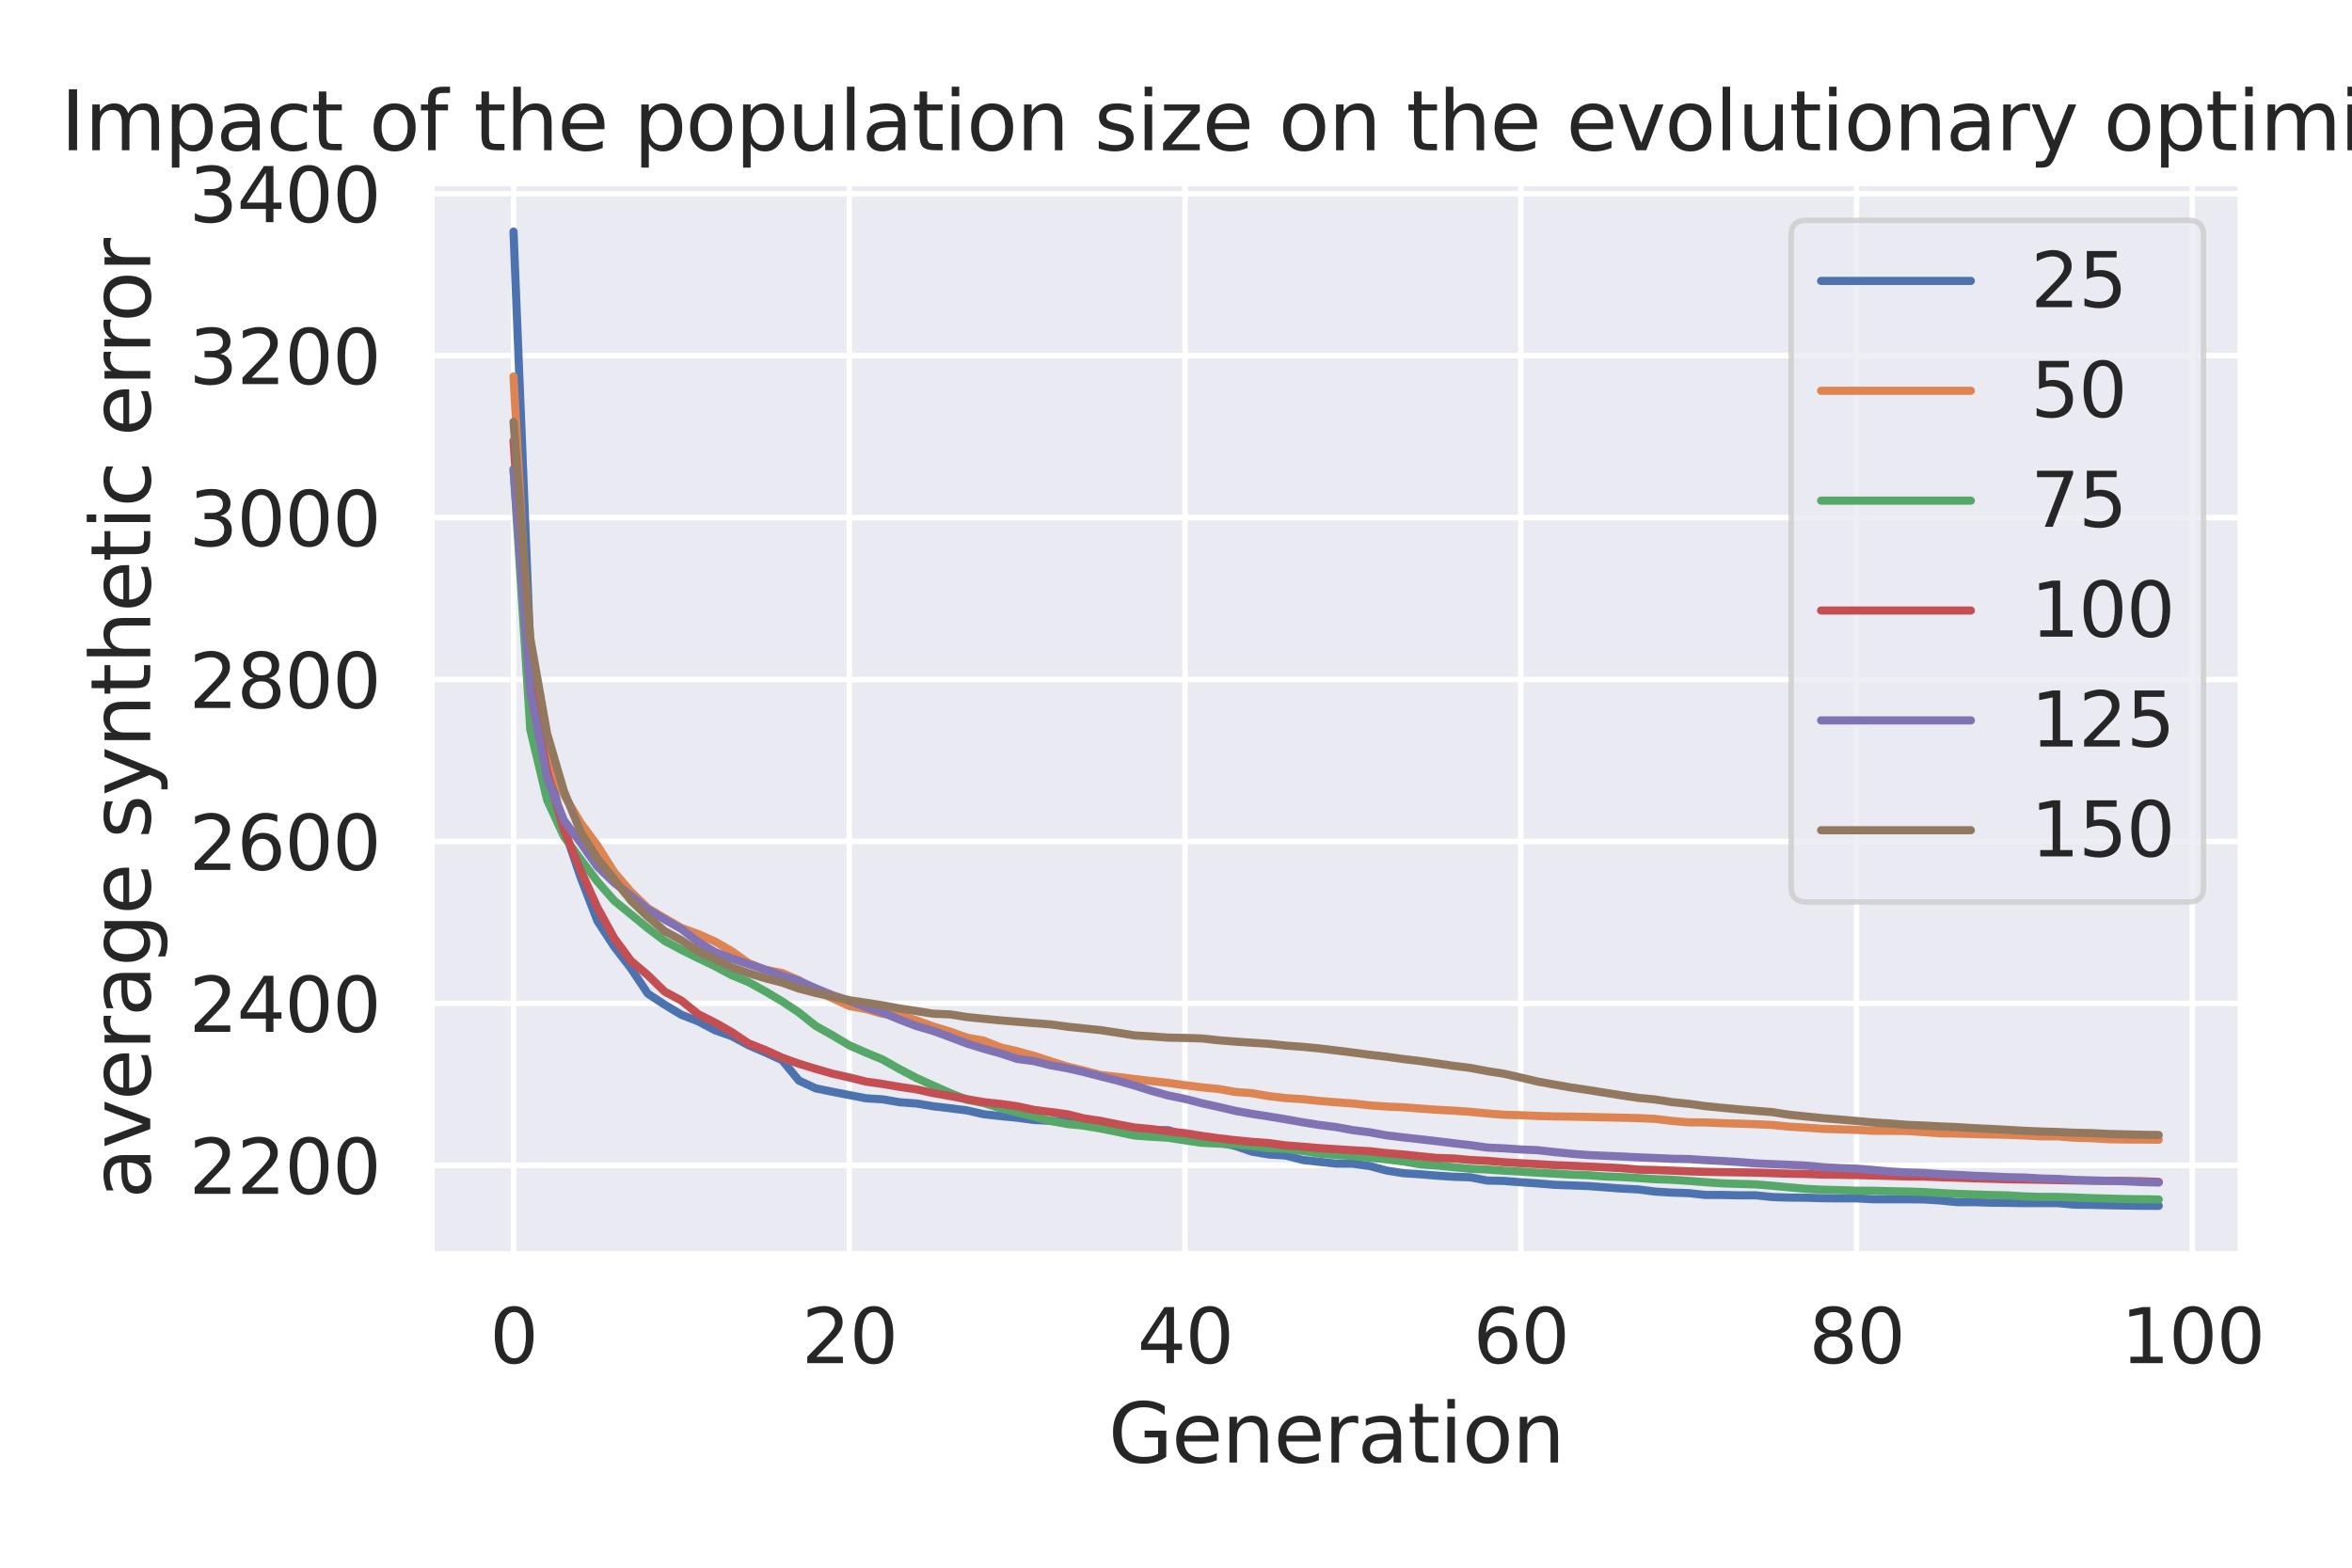 <?xml version="1.0" encoding="utf-8" standalone="no"?>
<!DOCTYPE svg PUBLIC "-//W3C//DTD SVG 1.1//EN"
  "http://www.w3.org/Graphics/SVG/1.1/DTD/svg11.dtd">
<svg xmlns:xlink="http://www.w3.org/1999/xlink" width="432pt" height="288pt" viewBox="0 0 432 288" xmlns="http://www.w3.org/2000/svg" version="1.1">
 <defs>
  <style type="text/css">*{stroke-linejoin: round; stroke-linecap: butt}</style>
 </defs>
 <g id="figure_1">
  <g id="patch_1">
   <path d="M 0 288 
L 432 288 
L 432 0 
L 0 0 
z
" style="fill: #ffffff"/>
  </g>
  <g id="axes_1">
   <g id="patch_2">
    <path d="M 79.211 230.475 
L 411.608 230.475 
L 411.608 33.598 
L 79.211 33.598 
z
" style="fill: #eaeaf2"/>
   </g>
   <g id="matplotlib.axis_1">
    <g id="xtick_1">
     <g id="line2d_1">
      <path d="M 94.32 230.475 
L 94.32 33.598 
" clip-path="url(#pa668925c6e)" style="fill: none; stroke: #ffffff; stroke-linecap: round"/>
     </g>
     <g id="text_1">
      <!-- 0 -->
      <g style="fill: #262626" transform="translate(89.946 250.423) scale(0.138 -0.138)">
       <defs>
        <path id="DejaVuSans-30" d="M 2034 4250 
Q 1547 4250 1301 3770 
Q 1056 3291 1056 2328 
Q 1056 1369 1301 889 
Q 1547 409 2034 409 
Q 2525 409 2770 889 
Q 3016 1369 3016 2328 
Q 3016 3291 2770 3770 
Q 2525 4250 2034 4250 
z
M 2034 4750 
Q 2819 4750 3233 4129 
Q 3647 3509 3647 2328 
Q 3647 1150 3233 529 
Q 2819 -91 2034 -91 
Q 1250 -91 836 529 
Q 422 1150 422 2328 
Q 422 3509 836 4129 
Q 1250 4750 2034 4750 
z
" transform="scale(0.016)"/>
       </defs>
       <use xlink:href="#DejaVuSans-30"/>
      </g>
     </g>
    </g>
    <g id="xtick_2">
     <g id="line2d_2">
      <path d="M 155.989 230.475 
L 155.989 33.598 
" clip-path="url(#pa668925c6e)" style="fill: none; stroke: #ffffff; stroke-linecap: round"/>
     </g>
     <g id="text_2">
      <!-- 20 -->
      <g style="fill: #262626" transform="translate(147.241 250.423) scale(0.138 -0.138)">
       <defs>
        <path id="DejaVuSans-32" d="M 1228 531 
L 3431 531 
L 3431 0 
L 469 0 
L 469 531 
Q 828 903 1448 1529 
Q 2069 2156 2228 2338 
Q 2531 2678 2651 2914 
Q 2772 3150 2772 3378 
Q 2772 3750 2511 3984 
Q 2250 4219 1831 4219 
Q 1534 4219 1204 4116 
Q 875 4013 500 3803 
L 500 4441 
Q 881 4594 1212 4672 
Q 1544 4750 1819 4750 
Q 2544 4750 2975 4387 
Q 3406 4025 3406 3419 
Q 3406 3131 3298 2873 
Q 3191 2616 2906 2266 
Q 2828 2175 2409 1742 
Q 1991 1309 1228 531 
z
" transform="scale(0.016)"/>
       </defs>
       <use xlink:href="#DejaVuSans-32"/>
       <use xlink:href="#DejaVuSans-30" x="63.623"/>
      </g>
     </g>
    </g>
    <g id="xtick_3">
     <g id="line2d_3">
      <path d="M 217.658 230.475 
L 217.658 33.598 
" clip-path="url(#pa668925c6e)" style="fill: none; stroke: #ffffff; stroke-linecap: round"/>
     </g>
     <g id="text_3">
      <!-- 40 -->
      <g style="fill: #262626" transform="translate(208.91 250.423) scale(0.138 -0.138)">
       <defs>
        <path id="DejaVuSans-34" d="M 2419 4116 
L 825 1625 
L 2419 1625 
L 2419 4116 
z
M 2253 4666 
L 3047 4666 
L 3047 1625 
L 3713 1625 
L 3713 1100 
L 3047 1100 
L 3047 0 
L 2419 0 
L 2419 1100 
L 313 1100 
L 313 1709 
L 2253 4666 
z
" transform="scale(0.016)"/>
       </defs>
       <use xlink:href="#DejaVuSans-34"/>
       <use xlink:href="#DejaVuSans-30" x="63.623"/>
      </g>
     </g>
    </g>
    <g id="xtick_4">
     <g id="line2d_4">
      <path d="M 279.328 230.475 
L 279.328 33.598 
" clip-path="url(#pa668925c6e)" style="fill: none; stroke: #ffffff; stroke-linecap: round"/>
     </g>
     <g id="text_4">
      <!-- 60 -->
      <g style="fill: #262626" transform="translate(270.579 250.423) scale(0.138 -0.138)">
       <defs>
        <path id="DejaVuSans-36" d="M 2113 2584 
Q 1688 2584 1439 2293 
Q 1191 2003 1191 1497 
Q 1191 994 1439 701 
Q 1688 409 2113 409 
Q 2538 409 2786 701 
Q 3034 994 3034 1497 
Q 3034 2003 2786 2293 
Q 2538 2584 2113 2584 
z
M 3366 4563 
L 3366 3988 
Q 3128 4100 2886 4159 
Q 2644 4219 2406 4219 
Q 1781 4219 1451 3797 
Q 1122 3375 1075 2522 
Q 1259 2794 1537 2939 
Q 1816 3084 2150 3084 
Q 2853 3084 3261 2657 
Q 3669 2231 3669 1497 
Q 3669 778 3244 343 
Q 2819 -91 2113 -91 
Q 1303 -91 875 529 
Q 447 1150 447 2328 
Q 447 3434 972 4092 
Q 1497 4750 2381 4750 
Q 2619 4750 2861 4703 
Q 3103 4656 3366 4563 
z
" transform="scale(0.016)"/>
       </defs>
       <use xlink:href="#DejaVuSans-36"/>
       <use xlink:href="#DejaVuSans-30" x="63.623"/>
      </g>
     </g>
    </g>
    <g id="xtick_5">
     <g id="line2d_5">
      <path d="M 340.997 230.475 
L 340.997 33.598 
" clip-path="url(#pa668925c6e)" style="fill: none; stroke: #ffffff; stroke-linecap: round"/>
     </g>
     <g id="text_5">
      <!-- 80 -->
      <g style="fill: #262626" transform="translate(332.248 250.423) scale(0.138 -0.138)">
       <defs>
        <path id="DejaVuSans-38" d="M 2034 2216 
Q 1584 2216 1326 1975 
Q 1069 1734 1069 1313 
Q 1069 891 1326 650 
Q 1584 409 2034 409 
Q 2484 409 2743 651 
Q 3003 894 3003 1313 
Q 3003 1734 2745 1975 
Q 2488 2216 2034 2216 
z
M 1403 2484 
Q 997 2584 770 2862 
Q 544 3141 544 3541 
Q 544 4100 942 4425 
Q 1341 4750 2034 4750 
Q 2731 4750 3128 4425 
Q 3525 4100 3525 3541 
Q 3525 3141 3298 2862 
Q 3072 2584 2669 2484 
Q 3125 2378 3379 2068 
Q 3634 1759 3634 1313 
Q 3634 634 3220 271 
Q 2806 -91 2034 -91 
Q 1263 -91 848 271 
Q 434 634 434 1313 
Q 434 1759 690 2068 
Q 947 2378 1403 2484 
z
M 1172 3481 
Q 1172 3119 1398 2916 
Q 1625 2713 2034 2713 
Q 2441 2713 2670 2916 
Q 2900 3119 2900 3481 
Q 2900 3844 2670 4047 
Q 2441 4250 2034 4250 
Q 1625 4250 1398 4047 
Q 1172 3844 1172 3481 
z
" transform="scale(0.016)"/>
       </defs>
       <use xlink:href="#DejaVuSans-38"/>
       <use xlink:href="#DejaVuSans-30" x="63.623"/>
      </g>
     </g>
    </g>
    <g id="xtick_6">
     <g id="line2d_6">
      <path d="M 402.666 230.475 
L 402.666 33.598 
" clip-path="url(#pa668925c6e)" style="fill: none; stroke: #ffffff; stroke-linecap: round"/>
     </g>
     <g id="text_6">
      <!-- 100 -->
      <g style="fill: #262626" transform="translate(389.544 250.423) scale(0.138 -0.138)">
       <defs>
        <path id="DejaVuSans-31" d="M 794 531 
L 1825 531 
L 1825 4091 
L 703 3866 
L 703 4441 
L 1819 4666 
L 2450 4666 
L 2450 531 
L 3481 531 
L 3481 0 
L 794 0 
L 794 531 
z
" transform="scale(0.016)"/>
       </defs>
       <use xlink:href="#DejaVuSans-31"/>
       <use xlink:href="#DejaVuSans-30" x="63.623"/>
       <use xlink:href="#DejaVuSans-30" x="127.246"/>
      </g>
     </g>
    </g>
    <g id="text_7">
     <!-- Generation -->
     <g style="fill: #262626" transform="translate(203.57 268.68) scale(0.15 -0.15)">
      <defs>
       <path id="DejaVuSans-47" d="M 3809 666 
L 3809 1919 
L 2778 1919 
L 2778 2438 
L 4434 2438 
L 4434 434 
Q 4069 175 3628 42 
Q 3188 -91 2688 -91 
Q 1594 -91 976 548 
Q 359 1188 359 2328 
Q 359 3472 976 4111 
Q 1594 4750 2688 4750 
Q 3144 4750 3555 4637 
Q 3966 4525 4313 4306 
L 4313 3634 
Q 3963 3931 3569 4081 
Q 3175 4231 2741 4231 
Q 1884 4231 1454 3753 
Q 1025 3275 1025 2328 
Q 1025 1384 1454 906 
Q 1884 428 2741 428 
Q 3075 428 3337 486 
Q 3600 544 3809 666 
z
" transform="scale(0.016)"/>
       <path id="DejaVuSans-65" d="M 3597 1894 
L 3597 1613 
L 953 1613 
Q 991 1019 1311 708 
Q 1631 397 2203 397 
Q 2534 397 2845 478 
Q 3156 559 3463 722 
L 3463 178 
Q 3153 47 2828 -22 
Q 2503 -91 2169 -91 
Q 1331 -91 842 396 
Q 353 884 353 1716 
Q 353 2575 817 3079 
Q 1281 3584 2069 3584 
Q 2775 3584 3186 3129 
Q 3597 2675 3597 1894 
z
M 3022 2063 
Q 3016 2534 2758 2815 
Q 2500 3097 2075 3097 
Q 1594 3097 1305 2825 
Q 1016 2553 972 2059 
L 3022 2063 
z
" transform="scale(0.016)"/>
       <path id="DejaVuSans-6e" d="M 3513 2113 
L 3513 0 
L 2938 0 
L 2938 2094 
Q 2938 2591 2744 2837 
Q 2550 3084 2163 3084 
Q 1697 3084 1428 2787 
Q 1159 2491 1159 1978 
L 1159 0 
L 581 0 
L 581 3500 
L 1159 3500 
L 1159 2956 
Q 1366 3272 1645 3428 
Q 1925 3584 2291 3584 
Q 2894 3584 3203 3211 
Q 3513 2838 3513 2113 
z
" transform="scale(0.016)"/>
       <path id="DejaVuSans-72" d="M 2631 2963 
Q 2534 3019 2420 3045 
Q 2306 3072 2169 3072 
Q 1681 3072 1420 2755 
Q 1159 2438 1159 1844 
L 1159 0 
L 581 0 
L 581 3500 
L 1159 3500 
L 1159 2956 
Q 1341 3275 1631 3429 
Q 1922 3584 2338 3584 
Q 2397 3584 2469 3576 
Q 2541 3569 2628 3553 
L 2631 2963 
z
" transform="scale(0.016)"/>
       <path id="DejaVuSans-61" d="M 2194 1759 
Q 1497 1759 1228 1600 
Q 959 1441 959 1056 
Q 959 750 1161 570 
Q 1363 391 1709 391 
Q 2188 391 2477 730 
Q 2766 1069 2766 1631 
L 2766 1759 
L 2194 1759 
z
M 3341 1997 
L 3341 0 
L 2766 0 
L 2766 531 
Q 2569 213 2275 61 
Q 1981 -91 1556 -91 
Q 1019 -91 701 211 
Q 384 513 384 1019 
Q 384 1609 779 1909 
Q 1175 2209 1959 2209 
L 2766 2209 
L 2766 2266 
Q 2766 2663 2505 2880 
Q 2244 3097 1772 3097 
Q 1472 3097 1187 3025 
Q 903 2953 641 2809 
L 641 3341 
Q 956 3463 1253 3523 
Q 1550 3584 1831 3584 
Q 2591 3584 2966 3190 
Q 3341 2797 3341 1997 
z
" transform="scale(0.016)"/>
       <path id="DejaVuSans-74" d="M 1172 4494 
L 1172 3500 
L 2356 3500 
L 2356 3053 
L 1172 3053 
L 1172 1153 
Q 1172 725 1289 603 
Q 1406 481 1766 481 
L 2356 481 
L 2356 0 
L 1766 0 
Q 1100 0 847 248 
Q 594 497 594 1153 
L 594 3053 
L 172 3053 
L 172 3500 
L 594 3500 
L 594 4494 
L 1172 4494 
z
" transform="scale(0.016)"/>
       <path id="DejaVuSans-69" d="M 603 3500 
L 1178 3500 
L 1178 0 
L 603 0 
L 603 3500 
z
M 603 4863 
L 1178 4863 
L 1178 4134 
L 603 4134 
L 603 4863 
z
" transform="scale(0.016)"/>
       <path id="DejaVuSans-6f" d="M 1959 3097 
Q 1497 3097 1228 2736 
Q 959 2375 959 1747 
Q 959 1119 1226 758 
Q 1494 397 1959 397 
Q 2419 397 2687 759 
Q 2956 1122 2956 1747 
Q 2956 2369 2687 2733 
Q 2419 3097 1959 3097 
z
M 1959 3584 
Q 2709 3584 3137 3096 
Q 3566 2609 3566 1747 
Q 3566 888 3137 398 
Q 2709 -91 1959 -91 
Q 1206 -91 779 398 
Q 353 888 353 1747 
Q 353 2609 779 3096 
Q 1206 3584 1959 3584 
z
" transform="scale(0.016)"/>
      </defs>
      <use xlink:href="#DejaVuSans-47"/>
      <use xlink:href="#DejaVuSans-65" x="77.49"/>
      <use xlink:href="#DejaVuSans-6e" x="139.014"/>
      <use xlink:href="#DejaVuSans-65" x="202.393"/>
      <use xlink:href="#DejaVuSans-72" x="263.916"/>
      <use xlink:href="#DejaVuSans-61" x="305.029"/>
      <use xlink:href="#DejaVuSans-74" x="366.309"/>
      <use xlink:href="#DejaVuSans-69" x="405.518"/>
      <use xlink:href="#DejaVuSans-6f" x="433.301"/>
      <use xlink:href="#DejaVuSans-6e" x="494.482"/>
     </g>
    </g>
   </g>
   <g id="matplotlib.axis_2">
    <g id="ytick_1">
     <g id="line2d_7">
      <path d="M 79.211 214.091 
L 411.608 214.091 
" clip-path="url(#pa668925c6e)" style="fill: none; stroke: #ffffff; stroke-linecap: round"/>
     </g>
     <g id="text_8">
      <!-- 2200 -->
      <g style="fill: #262626" transform="translate(34.717 219.314) scale(0.138 -0.138)">
       <use xlink:href="#DejaVuSans-32"/>
       <use xlink:href="#DejaVuSans-32" x="63.623"/>
       <use xlink:href="#DejaVuSans-30" x="127.246"/>
       <use xlink:href="#DejaVuSans-30" x="190.869"/>
      </g>
     </g>
    </g>
    <g id="ytick_2">
     <g id="line2d_8">
      <path d="M 79.211 184.34 
L 411.608 184.34 
" clip-path="url(#pa668925c6e)" style="fill: none; stroke: #ffffff; stroke-linecap: round"/>
     </g>
     <g id="text_9">
      <!-- 2400 -->
      <g style="fill: #262626" transform="translate(34.717 189.564) scale(0.138 -0.138)">
       <use xlink:href="#DejaVuSans-32"/>
       <use xlink:href="#DejaVuSans-34" x="63.623"/>
       <use xlink:href="#DejaVuSans-30" x="127.246"/>
       <use xlink:href="#DejaVuSans-30" x="190.869"/>
      </g>
     </g>
    </g>
    <g id="ytick_3">
     <g id="line2d_9">
      <path d="M 79.211 154.589 
L 411.608 154.589 
" clip-path="url(#pa668925c6e)" style="fill: none; stroke: #ffffff; stroke-linecap: round"/>
     </g>
     <g id="text_10">
      <!-- 2600 -->
      <g style="fill: #262626" transform="translate(34.717 159.813) scale(0.138 -0.138)">
       <use xlink:href="#DejaVuSans-32"/>
       <use xlink:href="#DejaVuSans-36" x="63.623"/>
       <use xlink:href="#DejaVuSans-30" x="127.246"/>
       <use xlink:href="#DejaVuSans-30" x="190.869"/>
      </g>
     </g>
    </g>
    <g id="ytick_4">
     <g id="line2d_10">
      <path d="M 79.211 124.838 
L 411.608 124.838 
" clip-path="url(#pa668925c6e)" style="fill: none; stroke: #ffffff; stroke-linecap: round"/>
     </g>
     <g id="text_11">
      <!-- 2800 -->
      <g style="fill: #262626" transform="translate(34.717 130.062) scale(0.138 -0.138)">
       <use xlink:href="#DejaVuSans-32"/>
       <use xlink:href="#DejaVuSans-38" x="63.623"/>
       <use xlink:href="#DejaVuSans-30" x="127.246"/>
       <use xlink:href="#DejaVuSans-30" x="190.869"/>
      </g>
     </g>
    </g>
    <g id="ytick_5">
     <g id="line2d_11">
      <path d="M 79.211 95.088 
L 411.608 95.088 
" clip-path="url(#pa668925c6e)" style="fill: none; stroke: #ffffff; stroke-linecap: round"/>
     </g>
     <g id="text_12">
      <!-- 3000 -->
      <g style="fill: #262626" transform="translate(34.717 100.312) scale(0.138 -0.138)">
       <defs>
        <path id="DejaVuSans-33" d="M 2597 2516 
Q 3050 2419 3304 2112 
Q 3559 1806 3559 1356 
Q 3559 666 3084 287 
Q 2609 -91 1734 -91 
Q 1441 -91 1130 -33 
Q 819 25 488 141 
L 488 750 
Q 750 597 1062 519 
Q 1375 441 1716 441 
Q 2309 441 2620 675 
Q 2931 909 2931 1356 
Q 2931 1769 2642 2001 
Q 2353 2234 1838 2234 
L 1294 2234 
L 1294 2753 
L 1863 2753 
Q 2328 2753 2575 2939 
Q 2822 3125 2822 3475 
Q 2822 3834 2567 4026 
Q 2313 4219 1838 4219 
Q 1578 4219 1281 4162 
Q 984 4106 628 3988 
L 628 4550 
Q 988 4650 1302 4700 
Q 1616 4750 1894 4750 
Q 2613 4750 3031 4423 
Q 3450 4097 3450 3541 
Q 3450 3153 3228 2886 
Q 3006 2619 2597 2516 
z
" transform="scale(0.016)"/>
       </defs>
       <use xlink:href="#DejaVuSans-33"/>
       <use xlink:href="#DejaVuSans-30" x="63.623"/>
       <use xlink:href="#DejaVuSans-30" x="127.246"/>
       <use xlink:href="#DejaVuSans-30" x="190.869"/>
      </g>
     </g>
    </g>
    <g id="ytick_6">
     <g id="line2d_12">
      <path d="M 79.211 65.337 
L 411.608 65.337 
" clip-path="url(#pa668925c6e)" style="fill: none; stroke: #ffffff; stroke-linecap: round"/>
     </g>
     <g id="text_13">
      <!-- 3200 -->
      <g style="fill: #262626" transform="translate(34.717 70.561) scale(0.138 -0.138)">
       <use xlink:href="#DejaVuSans-33"/>
       <use xlink:href="#DejaVuSans-32" x="63.623"/>
       <use xlink:href="#DejaVuSans-30" x="127.246"/>
       <use xlink:href="#DejaVuSans-30" x="190.869"/>
      </g>
     </g>
    </g>
    <g id="ytick_7">
     <g id="line2d_13">
      <path d="M 79.211 35.586 
L 411.608 35.586 
" clip-path="url(#pa668925c6e)" style="fill: none; stroke: #ffffff; stroke-linecap: round"/>
     </g>
     <g id="text_14">
      <!-- 3400 -->
      <g style="fill: #262626" transform="translate(34.717 40.81) scale(0.138 -0.138)">
       <use xlink:href="#DejaVuSans-33"/>
       <use xlink:href="#DejaVuSans-34" x="63.623"/>
       <use xlink:href="#DejaVuSans-30" x="127.246"/>
       <use xlink:href="#DejaVuSans-30" x="190.869"/>
      </g>
     </g>
    </g>
    <g id="text_15">
     <!-- average synthetic error -->
     <g style="fill: #262626" transform="translate(27.598 220.218) rotate(-90) scale(0.15 -0.15)">
      <defs>
       <path id="DejaVuSans-76" d="M 191 3500 
L 800 3500 
L 1894 563 
L 2988 3500 
L 3597 3500 
L 2284 0 
L 1503 0 
L 191 3500 
z
" transform="scale(0.016)"/>
       <path id="DejaVuSans-67" d="M 2906 1791 
Q 2906 2416 2648 2759 
Q 2391 3103 1925 3103 
Q 1463 3103 1205 2759 
Q 947 2416 947 1791 
Q 947 1169 1205 825 
Q 1463 481 1925 481 
Q 2391 481 2648 825 
Q 2906 1169 2906 1791 
z
M 3481 434 
Q 3481 -459 3084 -895 
Q 2688 -1331 1869 -1331 
Q 1566 -1331 1297 -1286 
Q 1028 -1241 775 -1147 
L 775 -588 
Q 1028 -725 1275 -790 
Q 1522 -856 1778 -856 
Q 2344 -856 2625 -561 
Q 2906 -266 2906 331 
L 2906 616 
Q 2728 306 2450 153 
Q 2172 0 1784 0 
Q 1141 0 747 490 
Q 353 981 353 1791 
Q 353 2603 747 3093 
Q 1141 3584 1784 3584 
Q 2172 3584 2450 3431 
Q 2728 3278 2906 2969 
L 2906 3500 
L 3481 3500 
L 3481 434 
z
" transform="scale(0.016)"/>
       <path id="DejaVuSans-20" transform="scale(0.016)"/>
       <path id="DejaVuSans-73" d="M 2834 3397 
L 2834 2853 
Q 2591 2978 2328 3040 
Q 2066 3103 1784 3103 
Q 1356 3103 1142 2972 
Q 928 2841 928 2578 
Q 928 2378 1081 2264 
Q 1234 2150 1697 2047 
L 1894 2003 
Q 2506 1872 2764 1633 
Q 3022 1394 3022 966 
Q 3022 478 2636 193 
Q 2250 -91 1575 -91 
Q 1294 -91 989 -36 
Q 684 19 347 128 
L 347 722 
Q 666 556 975 473 
Q 1284 391 1588 391 
Q 1994 391 2212 530 
Q 2431 669 2431 922 
Q 2431 1156 2273 1281 
Q 2116 1406 1581 1522 
L 1381 1569 
Q 847 1681 609 1914 
Q 372 2147 372 2553 
Q 372 3047 722 3315 
Q 1072 3584 1716 3584 
Q 2034 3584 2315 3537 
Q 2597 3491 2834 3397 
z
" transform="scale(0.016)"/>
       <path id="DejaVuSans-79" d="M 2059 -325 
Q 1816 -950 1584 -1140 
Q 1353 -1331 966 -1331 
L 506 -1331 
L 506 -850 
L 844 -850 
Q 1081 -850 1212 -737 
Q 1344 -625 1503 -206 
L 1606 56 
L 191 3500 
L 800 3500 
L 1894 763 
L 2988 3500 
L 3597 3500 
L 2059 -325 
z
" transform="scale(0.016)"/>
       <path id="DejaVuSans-68" d="M 3513 2113 
L 3513 0 
L 2938 0 
L 2938 2094 
Q 2938 2591 2744 2837 
Q 2550 3084 2163 3084 
Q 1697 3084 1428 2787 
Q 1159 2491 1159 1978 
L 1159 0 
L 581 0 
L 581 4863 
L 1159 4863 
L 1159 2956 
Q 1366 3272 1645 3428 
Q 1925 3584 2291 3584 
Q 2894 3584 3203 3211 
Q 3513 2838 3513 2113 
z
" transform="scale(0.016)"/>
       <path id="DejaVuSans-63" d="M 3122 3366 
L 3122 2828 
Q 2878 2963 2633 3030 
Q 2388 3097 2138 3097 
Q 1578 3097 1268 2742 
Q 959 2388 959 1747 
Q 959 1106 1268 751 
Q 1578 397 2138 397 
Q 2388 397 2633 464 
Q 2878 531 3122 666 
L 3122 134 
Q 2881 22 2623 -34 
Q 2366 -91 2075 -91 
Q 1284 -91 818 406 
Q 353 903 353 1747 
Q 353 2603 823 3093 
Q 1294 3584 2113 3584 
Q 2378 3584 2631 3529 
Q 2884 3475 3122 3366 
z
" transform="scale(0.016)"/>
      </defs>
      <use xlink:href="#DejaVuSans-61"/>
      <use xlink:href="#DejaVuSans-76" x="61.279"/>
      <use xlink:href="#DejaVuSans-65" x="120.459"/>
      <use xlink:href="#DejaVuSans-72" x="181.982"/>
      <use xlink:href="#DejaVuSans-61" x="223.096"/>
      <use xlink:href="#DejaVuSans-67" x="284.375"/>
      <use xlink:href="#DejaVuSans-65" x="347.852"/>
      <use xlink:href="#DejaVuSans-20" x="409.375"/>
      <use xlink:href="#DejaVuSans-73" x="441.162"/>
      <use xlink:href="#DejaVuSans-79" x="493.262"/>
      <use xlink:href="#DejaVuSans-6e" x="552.441"/>
      <use xlink:href="#DejaVuSans-74" x="615.82"/>
      <use xlink:href="#DejaVuSans-68" x="655.029"/>
      <use xlink:href="#DejaVuSans-65" x="718.408"/>
      <use xlink:href="#DejaVuSans-74" x="779.932"/>
      <use xlink:href="#DejaVuSans-69" x="819.141"/>
      <use xlink:href="#DejaVuSans-63" x="846.924"/>
      <use xlink:href="#DejaVuSans-20" x="901.904"/>
      <use xlink:href="#DejaVuSans-65" x="933.691"/>
      <use xlink:href="#DejaVuSans-72" x="995.215"/>
      <use xlink:href="#DejaVuSans-72" x="1034.578"/>
      <use xlink:href="#DejaVuSans-6f" x="1073.441"/>
      <use xlink:href="#DejaVuSans-72" x="1134.623"/>
     </g>
    </g>
   </g>
   <g id="line2d_14">
    <path d="M 94.32 42.547 
L 97.403 119.414 
L 100.487 140.449 
L 103.57 152.128 
L 106.654 161.191 
L 109.737 169.199 
L 112.821 173.917 
L 115.904 177.922 
L 118.988 182.543 
L 122.071 184.572 
L 125.155 186.427 
L 128.238 187.634 
L 131.321 189.266 
L 134.405 190.36 
L 137.488 192.023 
L 140.572 193.349 
L 143.655 194.762 
L 146.739 198.514 
L 149.822 199.941 
L 152.906 200.574 
L 155.989 201.171 
L 159.073 201.771 
L 162.156 201.963 
L 165.24 202.496 
L 168.323 202.725 
L 171.406 203.232 
L 174.49 203.596 
L 177.573 203.99 
L 180.657 204.689 
L 183.74 205.037 
L 186.824 205.332 
L 189.907 205.753 
L 192.991 205.906 
L 196.074 205.965 
L 199.158 206.215 
L 202.241 206.436 
L 205.325 206.723 
L 208.408 207.33 
L 211.491 207.619 
L 214.575 207.629 
L 217.658 208.579 
L 220.742 209.222 
L 223.825 209.884 
L 226.909 210.518 
L 229.992 211.583 
L 233.076 212.087 
L 236.159 212.283 
L 239.243 213.09 
L 242.326 213.441 
L 245.41 213.773 
L 248.493 213.793 
L 251.576 214.208 
L 254.66 215.036 
L 257.743 215.528 
L 260.827 215.728 
L 263.91 215.982 
L 266.994 216.188 
L 270.077 216.282 
L 273.161 216.88 
L 276.244 216.95 
L 279.328 217.197 
L 282.411 217.403 
L 285.495 217.662 
L 288.578 217.771 
L 291.662 217.887 
L 294.745 218.118 
L 297.828 218.35 
L 300.912 218.509 
L 303.995 218.906 
L 307.079 219.094 
L 310.162 219.193 
L 313.246 219.523 
L 316.329 219.523 
L 319.413 219.595 
L 322.496 219.595 
L 325.58 219.909 
L 328.663 220.011 
L 331.747 220.031 
L 334.83 220.124 
L 337.913 220.15 
L 340.997 220.15 
L 344.08 220.314 
L 347.164 220.314 
L 350.247 220.314 
L 353.331 220.345 
L 356.414 220.543 
L 359.498 220.843 
L 362.581 220.843 
L 365.665 220.941 
L 368.748 220.978 
L 371.832 221.025 
L 374.915 221.025 
L 377.998 221.025 
L 381.082 221.313 
L 384.165 221.336 
L 387.249 221.417 
L 390.332 221.465 
L 393.416 221.518 
L 396.499 221.526 
" clip-path="url(#pa668925c6e)" style="fill: none; stroke: #4c72b0; stroke-width: 1.5; stroke-linecap: round"/>
   </g>
   <g id="line2d_15">
    <path d="M 94.32 69.169 
L 97.403 124.569 
L 100.487 138.877 
L 103.57 145.987 
L 106.654 151.184 
L 109.737 155.343 
L 112.821 160.25 
L 115.904 163.844 
L 118.988 166.83 
L 122.071 168.678 
L 125.155 170.468 
L 128.238 171.596 
L 131.321 172.956 
L 134.405 174.741 
L 137.488 176.927 
L 140.572 178.158 
L 143.655 178.749 
L 146.739 180.082 
L 149.822 182.019 
L 152.906 183.385 
L 155.989 184.817 
L 159.073 185.381 
L 162.156 186.27 
L 165.24 186.513 
L 168.323 187.447 
L 171.406 188.575 
L 174.49 189.511 
L 177.573 190.619 
L 180.657 191.171 
L 183.74 192.408 
L 186.824 193.127 
L 189.907 193.966 
L 192.991 194.969 
L 196.074 195.947 
L 199.158 196.698 
L 202.241 197.504 
L 205.325 197.843 
L 208.408 198.237 
L 211.491 198.596 
L 214.575 198.943 
L 217.658 199.366 
L 220.742 199.757 
L 223.825 200.054 
L 226.909 200.601 
L 229.992 200.834 
L 233.076 201.373 
L 236.159 201.732 
L 239.243 201.924 
L 242.326 202.251 
L 245.41 202.502 
L 248.493 202.715 
L 251.576 203.064 
L 254.66 203.282 
L 257.743 203.416 
L 260.827 203.658 
L 263.91 203.875 
L 266.994 204.034 
L 270.077 204.257 
L 273.161 204.551 
L 276.244 204.792 
L 279.328 204.875 
L 282.411 205.013 
L 285.495 205.096 
L 288.578 205.135 
L 291.662 205.193 
L 294.745 205.27 
L 297.828 205.33 
L 300.912 205.406 
L 303.995 205.549 
L 307.079 205.924 
L 310.162 206.186 
L 313.246 206.205 
L 316.329 206.335 
L 319.413 206.426 
L 322.496 206.529 
L 325.58 206.669 
L 328.663 206.984 
L 331.747 207.155 
L 334.83 207.375 
L 337.913 207.468 
L 340.997 207.563 
L 344.08 207.74 
L 347.164 207.748 
L 350.247 207.768 
L 353.331 207.977 
L 356.414 208.193 
L 359.498 208.242 
L 362.581 208.342 
L 365.665 208.413 
L 368.748 208.474 
L 371.832 208.591 
L 374.915 208.761 
L 377.998 208.761 
L 381.082 209.014 
L 384.165 209.096 
L 387.249 209.283 
L 390.332 209.338 
L 393.416 209.342 
L 396.499 209.379 
" clip-path="url(#pa668925c6e)" style="fill: none; stroke: #dd8452; stroke-width: 1.5; stroke-linecap: round"/>
   </g>
   <g id="line2d_16">
    <path d="M 94.32 86.176 
L 97.403 134.042 
L 100.487 146.95 
L 103.57 153.637 
L 106.654 157.875 
L 109.737 161.949 
L 112.821 165.473 
L 115.904 167.99 
L 118.988 170.522 
L 122.071 172.846 
L 125.155 174.501 
L 128.238 176.025 
L 131.321 177.509 
L 134.405 179.159 
L 137.488 180.424 
L 140.572 182.123 
L 143.655 183.961 
L 146.739 186.007 
L 149.822 188.47 
L 152.906 190.199 
L 155.989 192.038 
L 159.073 193.388 
L 162.156 194.669 
L 165.24 196.419 
L 168.323 198.031 
L 171.406 199.429 
L 174.49 200.796 
L 177.573 202.016 
L 180.657 202.64 
L 183.74 203.586 
L 186.824 204.352 
L 189.907 205.124 
L 192.991 205.944 
L 196.074 206.493 
L 199.158 206.816 
L 202.241 207.334 
L 205.325 207.957 
L 208.408 208.611 
L 211.491 208.834 
L 214.575 209.013 
L 217.658 209.492 
L 220.742 209.942 
L 223.825 210.09 
L 226.909 210.262 
L 229.992 210.564 
L 233.076 210.941 
L 236.159 211.059 
L 239.243 211.436 
L 242.326 211.931 
L 245.41 212.178 
L 248.493 212.373 
L 251.576 212.684 
L 254.66 212.985 
L 257.743 213.37 
L 260.827 213.895 
L 263.91 214.115 
L 266.994 214.417 
L 270.077 214.715 
L 273.161 214.845 
L 276.244 215.063 
L 279.328 215.235 
L 282.411 215.435 
L 285.495 215.597 
L 288.578 215.788 
L 291.662 215.89 
L 294.745 216.13 
L 297.828 216.236 
L 300.912 216.421 
L 303.995 216.626 
L 307.079 216.73 
L 310.162 216.941 
L 313.246 217.181 
L 316.329 217.396 
L 319.413 217.495 
L 322.496 217.584 
L 325.58 217.838 
L 328.663 218.126 
L 331.747 218.408 
L 334.83 218.565 
L 337.913 218.636 
L 340.997 218.745 
L 344.08 218.749 
L 347.164 218.844 
L 350.247 218.891 
L 353.331 218.992 
L 356.414 219.177 
L 359.498 219.328 
L 362.581 219.433 
L 365.665 219.536 
L 368.748 219.604 
L 371.832 219.796 
L 374.915 219.889 
L 377.998 219.889 
L 381.082 219.993 
L 384.165 220.117 
L 387.249 220.189 
L 390.332 220.278 
L 393.416 220.312 
L 396.499 220.362 
" clip-path="url(#pa668925c6e)" style="fill: none; stroke: #55a868; stroke-width: 1.5; stroke-linecap: round"/>
   </g>
   <g id="line2d_17">
    <path d="M 94.32 80.962 
L 97.403 125.612 
L 100.487 141.739 
L 103.57 152.423 
L 106.654 159.932 
L 109.737 166.746 
L 112.821 172.36 
L 115.904 176.535 
L 118.988 179.146 
L 122.071 182.162 
L 125.155 183.818 
L 128.238 186.32 
L 131.321 187.86 
L 134.405 189.61 
L 137.488 191.684 
L 140.572 192.9 
L 143.655 194.31 
L 146.739 195.417 
L 149.822 196.358 
L 152.906 197.248 
L 155.989 197.941 
L 159.073 198.702 
L 162.156 199.141 
L 165.24 199.674 
L 168.323 200.129 
L 171.406 200.809 
L 174.49 201.355 
L 177.573 201.929 
L 180.657 202.467 
L 183.74 202.802 
L 186.824 203.231 
L 189.907 203.901 
L 192.991 204.3 
L 196.074 204.705 
L 199.158 205.478 
L 202.241 205.937 
L 205.325 206.566 
L 208.408 207.138 
L 211.491 207.417 
L 214.575 207.85 
L 217.658 208.181 
L 220.742 208.686 
L 223.825 209.114 
L 226.909 209.475 
L 229.992 209.774 
L 233.076 210 
L 236.159 210.423 
L 239.243 210.657 
L 242.326 210.924 
L 245.41 211.119 
L 248.493 211.318 
L 251.576 211.491 
L 254.66 211.836 
L 257.743 212.091 
L 260.827 212.415 
L 263.91 212.727 
L 266.994 212.819 
L 270.077 213.109 
L 273.161 213.253 
L 276.244 213.516 
L 279.328 213.695 
L 282.411 213.86 
L 285.495 214.043 
L 288.578 214.164 
L 291.662 214.31 
L 294.745 214.442 
L 297.828 214.601 
L 300.912 214.868 
L 303.995 214.943 
L 307.079 215.058 
L 310.162 215.187 
L 313.246 215.278 
L 316.329 215.33 
L 319.413 215.378 
L 322.496 215.422 
L 325.58 215.526 
L 328.663 215.623 
L 331.747 215.674 
L 334.83 215.779 
L 337.913 215.818 
L 340.997 215.873 
L 344.08 215.946 
L 347.164 216.028 
L 350.247 216.132 
L 353.331 216.154 
L 356.414 216.268 
L 359.498 216.352 
L 362.581 216.467 
L 365.665 216.547 
L 368.748 216.65 
L 371.832 216.691 
L 374.915 216.74 
L 377.998 216.799 
L 381.082 216.855 
L 384.165 216.886 
L 387.249 216.934 
L 390.332 216.949 
L 393.416 217.01 
L 396.499 217.124 
" clip-path="url(#pa668925c6e)" style="fill: none; stroke: #c44e52; stroke-width: 1.5; stroke-linecap: round"/>
   </g>
   <g id="line2d_18">
    <path d="M 94.32 86.293 
L 97.403 126.956 
L 100.487 142.94 
L 103.57 150.698 
L 106.654 154.827 
L 109.737 159.207 
L 112.821 162.173 
L 115.904 164.536 
L 118.988 167.086 
L 122.071 168.909 
L 125.155 170.669 
L 128.238 173.051 
L 131.321 174.899 
L 134.405 176.081 
L 137.488 177.123 
L 140.572 178.141 
L 143.655 179.23 
L 146.739 180.189 
L 149.822 181.561 
L 152.906 182.828 
L 155.989 183.849 
L 159.073 185.048 
L 162.156 186.038 
L 165.24 187.317 
L 168.323 188.496 
L 171.406 189.391 
L 174.49 190.525 
L 177.573 191.699 
L 180.657 192.655 
L 183.74 193.516 
L 186.824 194.535 
L 189.907 194.941 
L 192.991 195.712 
L 196.074 196.255 
L 199.158 196.964 
L 202.241 197.768 
L 205.325 198.534 
L 208.408 199.433 
L 211.491 200.397 
L 214.575 201.252 
L 217.658 201.882 
L 220.742 202.674 
L 223.825 203.358 
L 226.909 204.083 
L 229.992 204.631 
L 233.076 205.115 
L 236.159 205.62 
L 239.243 206.177 
L 242.326 206.666 
L 245.41 207.054 
L 248.493 207.619 
L 251.576 208.013 
L 254.66 208.577 
L 257.743 208.951 
L 260.827 209.289 
L 263.91 209.644 
L 266.994 210.03 
L 270.077 210.379 
L 273.161 210.82 
L 276.244 210.958 
L 279.328 211.17 
L 282.411 211.298 
L 285.495 211.648 
L 288.578 211.946 
L 291.662 212.193 
L 294.745 212.326 
L 297.828 212.461 
L 300.912 212.617 
L 303.995 212.733 
L 307.079 212.881 
L 310.162 212.927 
L 313.246 213.131 
L 316.329 213.288 
L 319.413 213.478 
L 322.496 213.729 
L 325.58 213.864 
L 328.663 213.985 
L 331.747 214.13 
L 334.83 214.412 
L 337.913 214.591 
L 340.997 214.692 
L 344.08 214.941 
L 347.164 215.218 
L 350.247 215.394 
L 353.331 215.477 
L 356.414 215.709 
L 359.498 215.834 
L 362.581 216.01 
L 365.665 216.116 
L 368.748 216.264 
L 371.832 216.318 
L 374.915 216.504 
L 377.998 216.579 
L 381.082 216.781 
L 384.165 216.882 
L 387.249 216.923 
L 390.332 217.016 
L 393.416 217.156 
L 396.499 217.243 
" clip-path="url(#pa668925c6e)" style="fill: none; stroke: #8172b3; stroke-width: 1.5; stroke-linecap: round"/>
   </g>
   <g id="line2d_19">
    <path d="M 94.32 77.503 
L 97.403 117.277 
L 100.487 134.764 
L 103.57 145.319 
L 106.654 152.832 
L 109.737 157.74 
L 112.821 161.585 
L 115.904 165.455 
L 118.988 168.416 
L 122.071 171.05 
L 125.155 172.732 
L 128.238 174.764 
L 131.321 176.231 
L 134.405 177.691 
L 137.488 178.778 
L 140.572 179.721 
L 143.655 180.506 
L 146.739 181.621 
L 149.822 182.422 
L 152.906 183.08 
L 155.989 183.749 
L 159.073 184.213 
L 162.156 184.701 
L 165.24 185.275 
L 168.323 185.739 
L 171.406 186.227 
L 174.49 186.354 
L 177.573 186.841 
L 180.657 187.152 
L 183.74 187.456 
L 186.824 187.701 
L 189.907 187.962 
L 192.991 188.194 
L 196.074 188.619 
L 199.158 188.939 
L 202.241 189.255 
L 205.325 189.733 
L 208.408 190.217 
L 211.491 190.394 
L 214.575 190.626 
L 217.658 190.679 
L 220.742 190.773 
L 223.825 191.108 
L 226.909 191.356 
L 229.992 191.566 
L 233.076 191.761 
L 236.159 192.085 
L 239.243 192.31 
L 242.326 192.606 
L 245.41 192.98 
L 248.493 193.364 
L 251.576 193.774 
L 254.66 194.125 
L 257.743 194.565 
L 260.827 194.923 
L 263.91 195.362 
L 266.994 195.81 
L 270.077 196.189 
L 273.161 196.779 
L 276.244 197.258 
L 279.328 197.958 
L 282.411 198.692 
L 285.495 199.243 
L 288.578 199.787 
L 291.662 200.244 
L 294.745 200.737 
L 297.828 201.229 
L 300.912 201.691 
L 303.995 201.982 
L 307.079 202.47 
L 310.162 202.776 
L 313.246 203.211 
L 316.329 203.516 
L 319.413 203.809 
L 322.496 204.065 
L 325.58 204.315 
L 328.663 204.797 
L 331.747 205.109 
L 334.83 205.425 
L 337.913 205.668 
L 340.997 205.934 
L 344.08 206.219 
L 347.164 206.396 
L 350.247 206.644 
L 353.331 206.775 
L 356.414 206.934 
L 359.498 207.064 
L 362.581 207.258 
L 365.665 207.397 
L 368.748 207.568 
L 371.832 207.741 
L 374.915 207.874 
L 377.998 207.961 
L 381.082 208.104 
L 384.165 208.162 
L 387.249 208.315 
L 390.332 208.392 
L 393.416 208.472 
L 396.499 208.509 
" clip-path="url(#pa668925c6e)" style="fill: none; stroke: #937860; stroke-width: 1.5; stroke-linecap: round"/>
   </g>
   <g id="patch_3">
    <path d="M 79.211 230.475 
L 79.211 33.598 
" style="fill: none; stroke: #ffffff; stroke-width: 1.25; stroke-linejoin: miter; stroke-linecap: square"/>
   </g>
   <g id="patch_4">
    <path d="M 411.608 230.475 
L 411.608 33.598 
" style="fill: none; stroke: #ffffff; stroke-width: 1.25; stroke-linejoin: miter; stroke-linecap: square"/>
   </g>
   <g id="patch_5">
    <path d="M 79.211 230.475 
L 411.608 230.475 
" style="fill: none; stroke: #ffffff; stroke-width: 1.25; stroke-linejoin: miter; stroke-linecap: square"/>
   </g>
   <g id="patch_6">
    <path d="M 79.211 33.598 
L 411.608 33.598 
" style="fill: none; stroke: #ffffff; stroke-width: 1.25; stroke-linejoin: miter; stroke-linecap: square"/>
   </g>
   <g id="text_16">
    <!-- Impact of the population size on the evolutionary optimization -->
    <g style="fill: #262626" transform="translate(11.135 27.598) scale(0.15 -0.15)">
     <defs>
      <path id="DejaVuSans-49" d="M 628 4666 
L 1259 4666 
L 1259 0 
L 628 0 
L 628 4666 
z
" transform="scale(0.016)"/>
      <path id="DejaVuSans-6d" d="M 3328 2828 
Q 3544 3216 3844 3400 
Q 4144 3584 4550 3584 
Q 5097 3584 5394 3201 
Q 5691 2819 5691 2113 
L 5691 0 
L 5113 0 
L 5113 2094 
Q 5113 2597 4934 2840 
Q 4756 3084 4391 3084 
Q 3944 3084 3684 2787 
Q 3425 2491 3425 1978 
L 3425 0 
L 2847 0 
L 2847 2094 
Q 2847 2600 2669 2842 
Q 2491 3084 2119 3084 
Q 1678 3084 1418 2786 
Q 1159 2488 1159 1978 
L 1159 0 
L 581 0 
L 581 3500 
L 1159 3500 
L 1159 2956 
Q 1356 3278 1631 3431 
Q 1906 3584 2284 3584 
Q 2666 3584 2933 3390 
Q 3200 3197 3328 2828 
z
" transform="scale(0.016)"/>
      <path id="DejaVuSans-70" d="M 1159 525 
L 1159 -1331 
L 581 -1331 
L 581 3500 
L 1159 3500 
L 1159 2969 
Q 1341 3281 1617 3432 
Q 1894 3584 2278 3584 
Q 2916 3584 3314 3078 
Q 3713 2572 3713 1747 
Q 3713 922 3314 415 
Q 2916 -91 2278 -91 
Q 1894 -91 1617 61 
Q 1341 213 1159 525 
z
M 3116 1747 
Q 3116 2381 2855 2742 
Q 2594 3103 2138 3103 
Q 1681 3103 1420 2742 
Q 1159 2381 1159 1747 
Q 1159 1113 1420 752 
Q 1681 391 2138 391 
Q 2594 391 2855 752 
Q 3116 1113 3116 1747 
z
" transform="scale(0.016)"/>
      <path id="DejaVuSans-66" d="M 2375 4863 
L 2375 4384 
L 1825 4384 
Q 1516 4384 1395 4259 
Q 1275 4134 1275 3809 
L 1275 3500 
L 2222 3500 
L 2222 3053 
L 1275 3053 
L 1275 0 
L 697 0 
L 697 3053 
L 147 3053 
L 147 3500 
L 697 3500 
L 697 3744 
Q 697 4328 969 4595 
Q 1241 4863 1831 4863 
L 2375 4863 
z
" transform="scale(0.016)"/>
      <path id="DejaVuSans-75" d="M 544 1381 
L 544 3500 
L 1119 3500 
L 1119 1403 
Q 1119 906 1312 657 
Q 1506 409 1894 409 
Q 2359 409 2629 706 
Q 2900 1003 2900 1516 
L 2900 3500 
L 3475 3500 
L 3475 0 
L 2900 0 
L 2900 538 
Q 2691 219 2414 64 
Q 2138 -91 1772 -91 
Q 1169 -91 856 284 
Q 544 659 544 1381 
z
M 1991 3584 
L 1991 3584 
z
" transform="scale(0.016)"/>
      <path id="DejaVuSans-6c" d="M 603 4863 
L 1178 4863 
L 1178 0 
L 603 0 
L 603 4863 
z
" transform="scale(0.016)"/>
      <path id="DejaVuSans-7a" d="M 353 3500 
L 3084 3500 
L 3084 2975 
L 922 459 
L 3084 459 
L 3084 0 
L 275 0 
L 275 525 
L 2438 3041 
L 353 3041 
L 353 3500 
z
" transform="scale(0.016)"/>
     </defs>
     <use xlink:href="#DejaVuSans-49"/>
     <use xlink:href="#DejaVuSans-6d" x="29.492"/>
     <use xlink:href="#DejaVuSans-70" x="126.904"/>
     <use xlink:href="#DejaVuSans-61" x="190.381"/>
     <use xlink:href="#DejaVuSans-63" x="251.66"/>
     <use xlink:href="#DejaVuSans-74" x="306.641"/>
     <use xlink:href="#DejaVuSans-20" x="345.85"/>
     <use xlink:href="#DejaVuSans-6f" x="377.637"/>
     <use xlink:href="#DejaVuSans-66" x="438.818"/>
     <use xlink:href="#DejaVuSans-20" x="474.023"/>
     <use xlink:href="#DejaVuSans-74" x="505.811"/>
     <use xlink:href="#DejaVuSans-68" x="545.02"/>
     <use xlink:href="#DejaVuSans-65" x="608.398"/>
     <use xlink:href="#DejaVuSans-20" x="669.922"/>
     <use xlink:href="#DejaVuSans-70" x="701.709"/>
     <use xlink:href="#DejaVuSans-6f" x="765.186"/>
     <use xlink:href="#DejaVuSans-70" x="826.367"/>
     <use xlink:href="#DejaVuSans-75" x="889.844"/>
     <use xlink:href="#DejaVuSans-6c" x="953.223"/>
     <use xlink:href="#DejaVuSans-61" x="981.006"/>
     <use xlink:href="#DejaVuSans-74" x="1042.285"/>
     <use xlink:href="#DejaVuSans-69" x="1081.494"/>
     <use xlink:href="#DejaVuSans-6f" x="1109.277"/>
     <use xlink:href="#DejaVuSans-6e" x="1170.459"/>
     <use xlink:href="#DejaVuSans-20" x="1233.838"/>
     <use xlink:href="#DejaVuSans-73" x="1265.625"/>
     <use xlink:href="#DejaVuSans-69" x="1317.725"/>
     <use xlink:href="#DejaVuSans-7a" x="1345.508"/>
     <use xlink:href="#DejaVuSans-65" x="1397.998"/>
     <use xlink:href="#DejaVuSans-20" x="1459.521"/>
     <use xlink:href="#DejaVuSans-6f" x="1491.309"/>
     <use xlink:href="#DejaVuSans-6e" x="1552.49"/>
     <use xlink:href="#DejaVuSans-20" x="1615.869"/>
     <use xlink:href="#DejaVuSans-74" x="1647.656"/>
     <use xlink:href="#DejaVuSans-68" x="1686.865"/>
     <use xlink:href="#DejaVuSans-65" x="1750.244"/>
     <use xlink:href="#DejaVuSans-20" x="1811.768"/>
     <use xlink:href="#DejaVuSans-65" x="1843.555"/>
     <use xlink:href="#DejaVuSans-76" x="1905.078"/>
     <use xlink:href="#DejaVuSans-6f" x="1964.258"/>
     <use xlink:href="#DejaVuSans-6c" x="2025.439"/>
     <use xlink:href="#DejaVuSans-75" x="2053.223"/>
     <use xlink:href="#DejaVuSans-74" x="2116.602"/>
     <use xlink:href="#DejaVuSans-69" x="2155.811"/>
     <use xlink:href="#DejaVuSans-6f" x="2183.594"/>
     <use xlink:href="#DejaVuSans-6e" x="2244.775"/>
     <use xlink:href="#DejaVuSans-61" x="2308.154"/>
     <use xlink:href="#DejaVuSans-72" x="2369.434"/>
     <use xlink:href="#DejaVuSans-79" x="2410.547"/>
     <use xlink:href="#DejaVuSans-20" x="2469.727"/>
     <use xlink:href="#DejaVuSans-6f" x="2501.514"/>
     <use xlink:href="#DejaVuSans-70" x="2562.695"/>
     <use xlink:href="#DejaVuSans-74" x="2626.172"/>
     <use xlink:href="#DejaVuSans-69" x="2665.381"/>
     <use xlink:href="#DejaVuSans-6d" x="2693.164"/>
     <use xlink:href="#DejaVuSans-69" x="2790.576"/>
     <use xlink:href="#DejaVuSans-7a" x="2818.359"/>
     <use xlink:href="#DejaVuSans-61" x="2870.85"/>
     <use xlink:href="#DejaVuSans-74" x="2932.129"/>
     <use xlink:href="#DejaVuSans-69" x="2971.338"/>
     <use xlink:href="#DejaVuSans-6f" x="2999.121"/>
     <use xlink:href="#DejaVuSans-6e" x="3060.303"/>
    </g>
   </g>
   <g id="legend_1">
    <g id="patch_7">
     <path d="M 331.738 165.692 
L 401.983 165.692 
Q 404.733 165.692 404.733 162.942 
L 404.733 43.223 
Q 404.733 40.473 401.983 40.473 
L 331.738 40.473 
Q 328.988 40.473 328.988 43.223 
L 328.988 162.942 
Q 328.988 165.692 331.738 165.692 
z
" style="fill: #eaeaf2; opacity: 0.8; stroke: #cccccc; stroke-linejoin: miter"/>
    </g>
    <g id="line2d_20">
     <path d="M 334.488 51.608 
L 348.238 51.608 
L 361.988 51.608 
" style="fill: none; stroke: #4c72b0; stroke-width: 1.5; stroke-linecap: round"/>
    </g>
    <g id="text_17">
     <!-- 25 -->
     <g style="fill: #262626" transform="translate(372.988 56.421) scale(0.138 -0.138)">
      <defs>
       <path id="DejaVuSans-35" d="M 691 4666 
L 3169 4666 
L 3169 4134 
L 1269 4134 
L 1269 2991 
Q 1406 3038 1543 3061 
Q 1681 3084 1819 3084 
Q 2600 3084 3056 2656 
Q 3513 2228 3513 1497 
Q 3513 744 3044 326 
Q 2575 -91 1722 -91 
Q 1428 -91 1123 -41 
Q 819 9 494 109 
L 494 744 
Q 775 591 1075 516 
Q 1375 441 1709 441 
Q 2250 441 2565 725 
Q 2881 1009 2881 1497 
Q 2881 1984 2565 2268 
Q 2250 2553 1709 2553 
Q 1456 2553 1204 2497 
Q 953 2441 691 2322 
L 691 4666 
z
" transform="scale(0.016)"/>
      </defs>
      <use xlink:href="#DejaVuSans-32"/>
      <use xlink:href="#DejaVuSans-35" x="63.623"/>
     </g>
    </g>
    <g id="line2d_21">
     <path d="M 334.488 71.79 
L 348.238 71.79 
L 361.988 71.79 
" style="fill: none; stroke: #dd8452; stroke-width: 1.5; stroke-linecap: round"/>
    </g>
    <g id="text_18">
     <!-- 50 -->
     <g style="fill: #262626" transform="translate(372.988 76.603) scale(0.138 -0.138)">
      <use xlink:href="#DejaVuSans-35"/>
      <use xlink:href="#DejaVuSans-30" x="63.623"/>
     </g>
    </g>
    <g id="line2d_22">
     <path d="M 334.488 91.973 
L 348.238 91.973 
L 361.988 91.973 
" style="fill: none; stroke: #55a868; stroke-width: 1.5; stroke-linecap: round"/>
    </g>
    <g id="text_19">
     <!-- 75 -->
     <g style="fill: #262626" transform="translate(372.988 96.785) scale(0.138 -0.138)">
      <defs>
       <path id="DejaVuSans-37" d="M 525 4666 
L 3525 4666 
L 3525 4397 
L 1831 0 
L 1172 0 
L 2766 4134 
L 525 4134 
L 525 4666 
z
" transform="scale(0.016)"/>
      </defs>
      <use xlink:href="#DejaVuSans-37"/>
      <use xlink:href="#DejaVuSans-35" x="63.623"/>
     </g>
    </g>
    <g id="line2d_23">
     <path d="M 334.488 112.155 
L 348.238 112.155 
L 361.988 112.155 
" style="fill: none; stroke: #c44e52; stroke-width: 1.5; stroke-linecap: round"/>
    </g>
    <g id="text_20">
     <!-- 100 -->
     <g style="fill: #262626" transform="translate(372.988 116.968) scale(0.138 -0.138)">
      <use xlink:href="#DejaVuSans-31"/>
      <use xlink:href="#DejaVuSans-30" x="63.623"/>
      <use xlink:href="#DejaVuSans-30" x="127.246"/>
     </g>
    </g>
    <g id="line2d_24">
     <path d="M 334.488 132.338 
L 348.238 132.338 
L 361.988 132.338 
" style="fill: none; stroke: #8172b3; stroke-width: 1.5; stroke-linecap: round"/>
    </g>
    <g id="text_21">
     <!-- 125 -->
     <g style="fill: #262626" transform="translate(372.988 137.15) scale(0.138 -0.138)">
      <use xlink:href="#DejaVuSans-31"/>
      <use xlink:href="#DejaVuSans-32" x="63.623"/>
      <use xlink:href="#DejaVuSans-35" x="127.246"/>
     </g>
    </g>
    <g id="line2d_25">
     <path d="M 334.488 152.52 
L 348.238 152.52 
L 361.988 152.52 
" style="fill: none; stroke: #937860; stroke-width: 1.5; stroke-linecap: round"/>
    </g>
    <g id="text_22">
     <!-- 150 -->
     <g style="fill: #262626" transform="translate(372.988 157.333) scale(0.138 -0.138)">
      <use xlink:href="#DejaVuSans-31"/>
      <use xlink:href="#DejaVuSans-35" x="63.623"/>
      <use xlink:href="#DejaVuSans-30" x="127.246"/>
     </g>
    </g>
   </g>
  </g>
 </g>
 <defs>
  <clipPath id="pa668925c6e">
   <rect x="79.211" y="33.598" width="332.397" height="196.878"/>
  </clipPath>
 </defs>
</svg>
